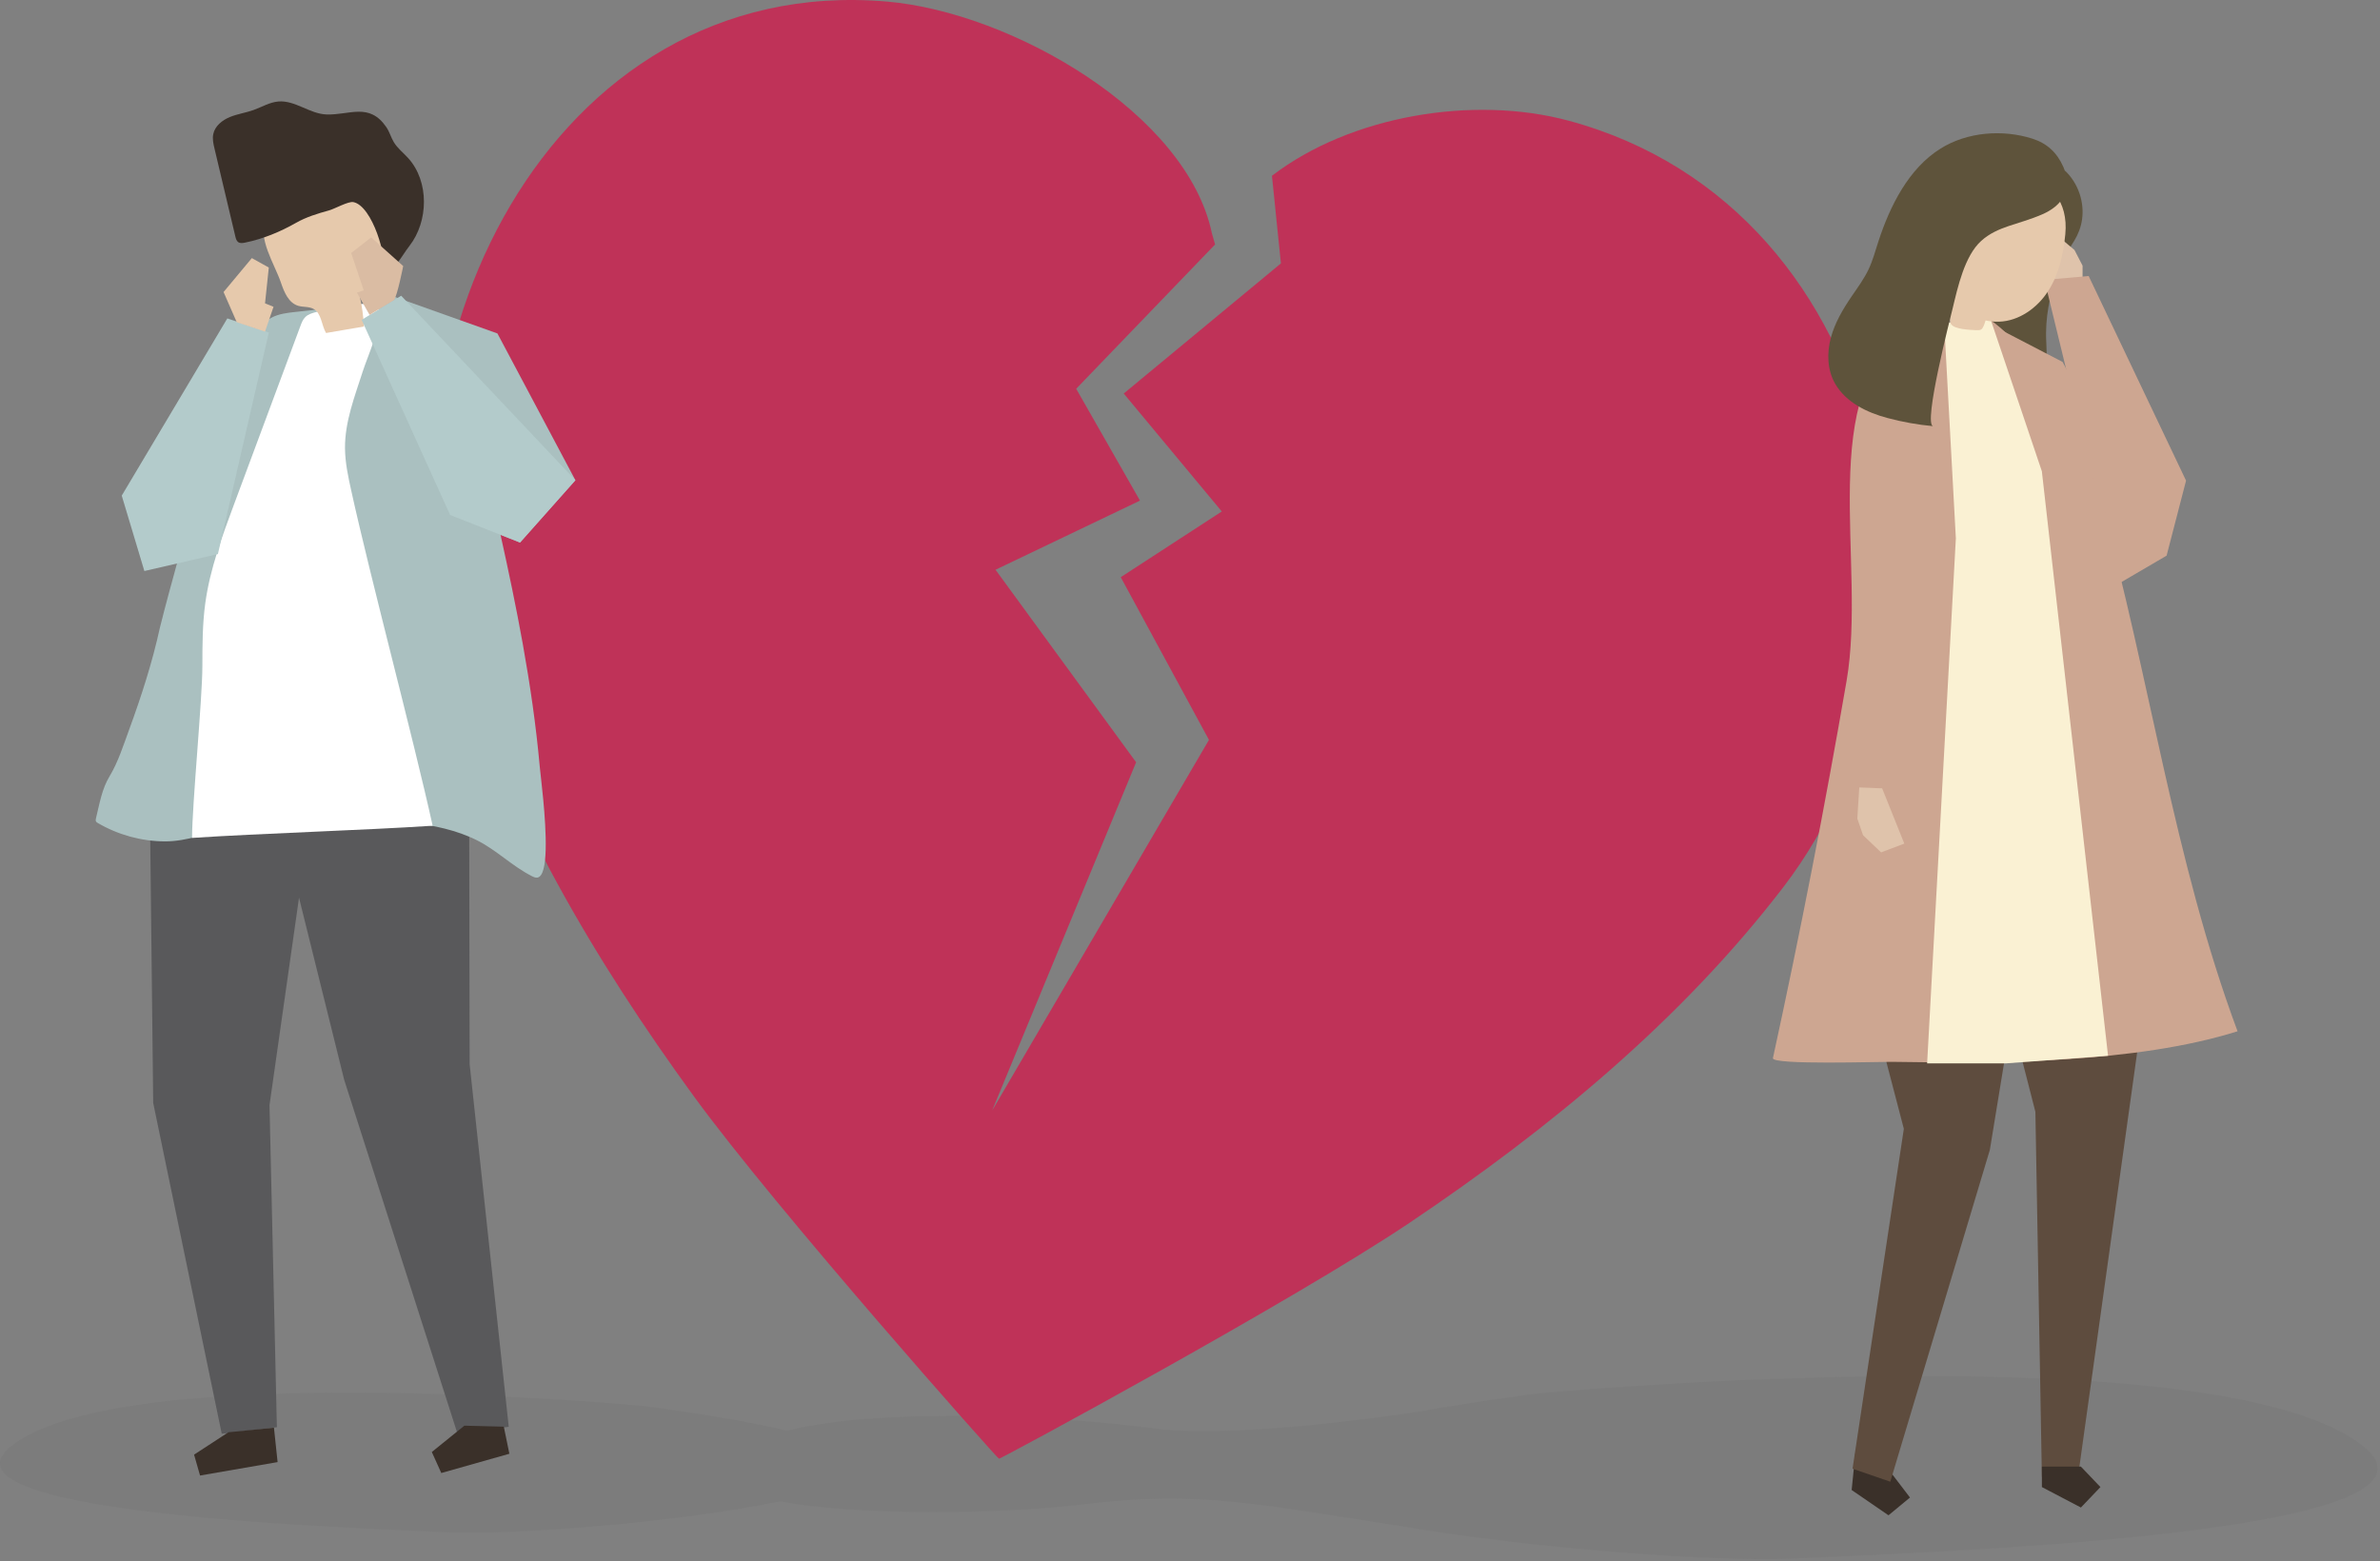 <svg width="221" height="145" viewBox="0 0 221 145" fill="none" xmlns="http://www.w3.org/2000/svg">
<rect x="0" y="0" width="221" height="145" fill="#808080" stroke="none"/>
<path opacity="0.12" d="M217.565 133.093C200.915 123.944 142.638 129.433 142.638 129.433C138.48 129.993 134.893 130.548 131.824 131.095C131.824 131.095 114.956 133.779 106.839 132.635C100.343 131.72 82.519 130.513 73.097 132.88C69.956 132.136 65.606 131.369 59.806 130.588C59.806 130.588 15.199 126.386 2.455 133.389C-10.29 140.392 30.174 141.793 41.804 142.318C47.366 142.569 63.021 141.419 72.441 139.422C79.784 140.828 93.172 140.607 100.387 139.726C111.623 138.354 117.265 139.8 129.944 141.706C142.301 143.859 159.599 145.055 166.157 144.758C181.35 144.072 234.216 142.242 217.565 133.093Z" fill="#606060"/>
<path d="M145.637 11.204C136.819 8.829 125.426 10.721 118.11 16.325L118.942 24.463L104.346 36.548L113.452 47.502L104.07 53.605L112.261 68.716L92.127 103.141L105.497 70.794L92.442 52.915L105.856 46.494L99.932 36.107L112.828 22.706L112.531 21.655C110.203 10.538 93.969 1.15 82.374 0.147C50.943 -2.574 33.842 33.114 42.507 60.672C47.171 75.505 55.223 89.175 64.412 101.795C72.107 112.364 92.678 135.529 92.763 135.478C92.824 135.555 120.083 120.832 130.931 113.536C143.886 104.824 156.131 94.737 165.591 82.397C183.167 59.471 176.1 19.408 145.637 11.204Z" fill="#BF3258"/>
<path d="M35.859 27.291L36.399 27.483L46.189 30.968L53.43 44.6L48.289 50.385L41.798 47.827L35.859 27.291Z" fill="#AAC0C0"/>
<path d="M13.896 73.142L14.225 102.431L20.59 133.157L25.71 132.552L25.025 102.64L29.666 70.018L13.896 73.142Z" fill="#59595B"/>
<path d="M24.076 68.487L31.961 100.29L42.454 133.065L47.24 132.513L43.609 98.841L43.554 67.627L24.076 68.487Z" fill="#59595B"/>
<path d="M50.441 74.227C50.724 77.224 50.942 81.276 49.924 81.501C49.733 81.543 49.541 81.45 49.364 81.359C47.504 80.403 46.13 78.965 44.297 78.044C42.377 77.079 40.23 76.651 38.137 76.395C35.005 75.994 31.824 75.838 28.677 76.011C26.204 76.147 23.739 76.569 21.297 76.982C19.265 77.326 17.412 78.148 15.315 78.142C13.165 78.135 11.006 77.559 9.086 76.438C9.015 76.397 8.941 76.35 8.907 76.269C8.87 76.182 8.892 76.079 8.914 75.987C9.25 74.614 9.465 73.263 10.175 72.094C10.967 70.788 11.478 69.166 12.012 67.707C13.126 64.667 14.151 61.492 14.849 58.289C15.938 53.925 17.237 49.657 18.279 45.283C19.001 42.252 19.636 39.173 20.707 36.27C21.545 33.997 23.091 30.652 25.171 29.524C25.875 29.142 26.676 29.052 27.459 28.968C29.833 28.714 32.207 28.459 34.581 28.205C35.447 28.112 36.348 28.024 37.169 28.366C38.398 28.877 39.173 30.222 39.856 31.48C42.918 37.12 45.063 43.286 46.486 49.705C47.229 53.056 47.936 56.417 48.543 59.798C49.221 63.571 49.776 67.37 50.119 71.192C50.157 71.616 50.306 72.802 50.441 74.227Z" fill="#AAC0C0"/>
<path d="M32.036 41.632C32.047 42.987 32.341 44.322 32.633 45.646C34.41 53.71 38.397 68.626 40.175 76.689C33.781 77.111 24.228 77.398 17.834 77.82C17.837 74.749 18.788 64.961 18.792 61.889C18.794 59.92 18.796 57.945 19.066 55.992C19.501 52.843 20.62 49.827 21.733 46.838C23.787 41.316 25.842 35.793 27.897 30.271C28.007 29.976 28.123 29.671 28.35 29.447C28.621 29.179 29.01 29.067 29.384 28.973C31.186 28.519 33.229 28.096 35.085 28.229C35.669 29.866 34.193 32.897 33.682 34.499C32.938 36.829 32.016 39.156 32.036 41.632Z" fill="white"/>
<path d="M21.207 133.021L18.021 135.098L18.576 137.037L25.777 135.791L25.438 132.593L21.207 133.021Z" fill="#3A3029"/>
<path d="M43.121 132.408L40.097 134.853L40.978 136.805L47.299 135.015L46.783 132.501L43.121 132.408Z" fill="#3A3029"/>
<path d="M30.274 30.927C31.449 30.726 32.624 30.525 33.799 30.324C33.743 29.375 33.612 28.431 33.407 27.503C33.431 27.616 35.196 26.38 35.334 26.133C35.734 25.421 35.651 24.321 35.754 23.521C35.972 21.818 36.138 19.91 35.081 18.556C33.986 17.155 31.968 16.883 30.198 17.06C27.977 17.282 25.585 18.24 24.687 20.285C23.875 22.131 25.494 24.498 26.093 26.266C26.389 27.138 26.797 28.124 27.677 28.397C28.143 28.541 28.676 28.452 29.106 28.685C29.864 29.095 29.842 30.18 30.274 30.927Z" fill="#E6C9AC"/>
<path d="M20.782 17.445C20.496 16.238 20.209 15.03 19.923 13.823C19.816 13.374 19.709 12.909 19.802 12.457C19.955 11.706 20.63 11.164 21.338 10.872C22.047 10.581 22.819 10.476 23.541 10.218C24.311 9.943 25.038 9.493 25.853 9.426C27.403 9.299 28.765 10.58 30.32 10.63C32.472 10.701 34.288 9.489 35.876 11.811C36.168 12.238 36.3 12.755 36.565 13.198C36.908 13.771 37.455 14.188 37.903 14.683C39.873 16.86 39.792 20.552 38.026 22.831C37.169 23.937 36.88 24.875 35.569 25.36C36.029 24.024 34.578 19.118 32.813 18.77C32.346 18.678 31.068 19.397 30.58 19.533C29.5 19.833 28.452 20.145 27.471 20.705C26.014 21.535 24.403 22.198 22.755 22.532C22.544 22.575 22.308 22.613 22.129 22.493C21.961 22.38 21.902 22.165 21.855 21.968C21.498 20.46 21.14 18.953 20.782 17.445Z" fill="#3A3029"/>
<path d="M53.43 44.601L37.252 27.464L33.582 29.706L41.797 47.828L48.288 50.386L53.43 44.601Z" fill="#B3CBCB"/>
<path d="M36.581 27.873C36.896 27.479 37.44 24.709 37.44 24.709L34.466 22.045L32.61 23.495L33.773 26.961L33.145 27.177C33.145 27.177 34.33 29.275 34.323 29.252C34.317 29.23 36.581 27.873 36.581 27.873Z" fill="#DABCA3"/>
<path d="M24.961 30.886L20.234 51.457L13.406 53.033L11.305 46.029L21.109 29.572L24.961 30.886Z" fill="#B3CBCB"/>
<path d="M21.984 29.923L20.759 27.122L23.385 23.971L24.96 24.846L24.61 28.172L25.398 28.494L24.61 30.799L21.984 29.923Z" fill="#E6C9AC"/>
<path d="M187.999 18.46C187.947 18.426 187.898 18.39 187.845 18.357L187.994 18.441C188.091 18.293 188.197 18.149 188.308 18.01C189.172 16.928 190.418 16.154 191.774 15.873C192.976 17.023 193.574 18.773 193.328 20.418C193.225 21.106 192.973 21.767 192.609 22.36L192.61 22.361C192.61 22.361 192.604 22.37 192.596 22.382C192.563 22.435 192.529 22.486 192.495 22.538C191.961 23.381 189.749 27.176 190.012 31.779C190.312 37.01 188.642 38.182 188.642 38.182C188.642 38.182 183.851 38.112 181.322 36.545C178.856 35.016 183.914 24.481 187.999 18.46Z" fill="#5E533B"/>
<path d="M185.854 30.669L191.526 33.614L199.197 48.089L201.185 51.605L195.728 54.798L185.854 30.669Z" fill="#CDA691"/>
<path d="M172.13 136.501L171.939 138.383L175.36 140.731L177.356 139.081L175.741 136.966L172.321 134.618L172.13 136.501Z" fill="#3A3029"/>
<path d="M172.235 79.476L171.655 85.194L176.785 104.838L172.022 136.405L175.528 137.613L184.772 106.794L186.239 97.829L186.186 78.849L172.235 79.476Z" fill="#5E4C3E"/>
<path d="M200.329 84.267L192.955 137.163H189.603L189 103.257L182.899 79.459L200.329 84.267Z" fill="#5E4C3E"/>
<path d="M189.603 136.209V138.109L193.227 140.009L195.04 138.109L193.227 136.209H189.603Z" fill="#3A3029"/>
<path d="M184.715 29.656L184.765 29.591C182.198 29.696 179.479 30.246 177.394 30.246C168.417 36.59 173.374 52.205 171.467 63.244C169.442 74.968 167.162 86.648 164.628 98.273C164.485 98.931 174.685 98.599 175.647 98.616C185.46 98.781 198.305 98.747 207.773 95.78C201.863 79.912 199.621 62.866 195.073 46.552C190.956 33.385 184.715 29.656 184.715 29.656Z" fill="#CDA691"/>
<path d="M184.812 29.571L189.601 43.769L195.747 98.054L186.239 98.762H178.947L181.615 49.996L180.529 30.002L184.812 29.571Z" fill="#FAF1D3"/>
<path d="M192.631 23.219L193.382 24.672L193.378 26.984L191.299 27.983L189.009 22.948L190.415 21.354L192.631 23.219Z" fill="#DFC3AB"/>
<path d="M189.842 25.997L194.625 45.669L197.274 51.38L201.185 51.605L202.991 44.637L193.947 25.634L189.842 25.997Z" fill="#CDA691"/>
<path d="M191.779 21.753C192.376 15.597 184.793 14.479 181.325 18.593C179.352 20.933 179.488 25.099 181.321 27.662C181.222 28.194 180.873 29.638 181.167 30.099C181.486 30.597 182.937 30.634 183.5 30.666C183.657 30.674 183.822 30.677 183.959 30.602C184.131 30.507 184.257 30.157 184.375 29.763C184.77 29.85 185.189 29.89 185.631 29.875C187.489 29.813 189.174 28.602 190.181 27.04C191.187 25.477 191.599 23.603 191.779 21.753Z" fill="#E6C9AC"/>
<path d="M175.254 38.82C176.65 39.193 178.078 39.449 179.518 39.58C178.528 39.489 181.141 29.376 181.31 28.673C181.795 26.657 182.425 23.775 183.96 22.381C185.495 20.988 187.381 20.89 189.662 19.897C190.452 19.552 191.209 19.024 191.616 18.264C192.066 17.423 191.983 16.372 191.596 15.501C191.001 14.159 190.078 13.309 188.714 12.876C185.96 12 182.683 12.249 180.206 13.791C177.213 15.653 175.49 19.158 174.425 22.414C174.14 23.288 173.904 24.183 173.512 25.014C173.091 25.903 172.501 26.698 171.947 27.511C171.129 28.711 170.374 29.982 170.002 31.386C169.629 32.79 169.675 34.354 170.394 35.616C171.397 37.377 173.379 38.319 175.254 38.82Z" fill="#5E533B"/>
<path d="M172.465 76.022L172.997 77.569L174.671 79.163L176.829 78.35L174.771 73.216L172.647 73.131L172.465 76.022Z" fill="#DFC3AB"/>
</svg>
